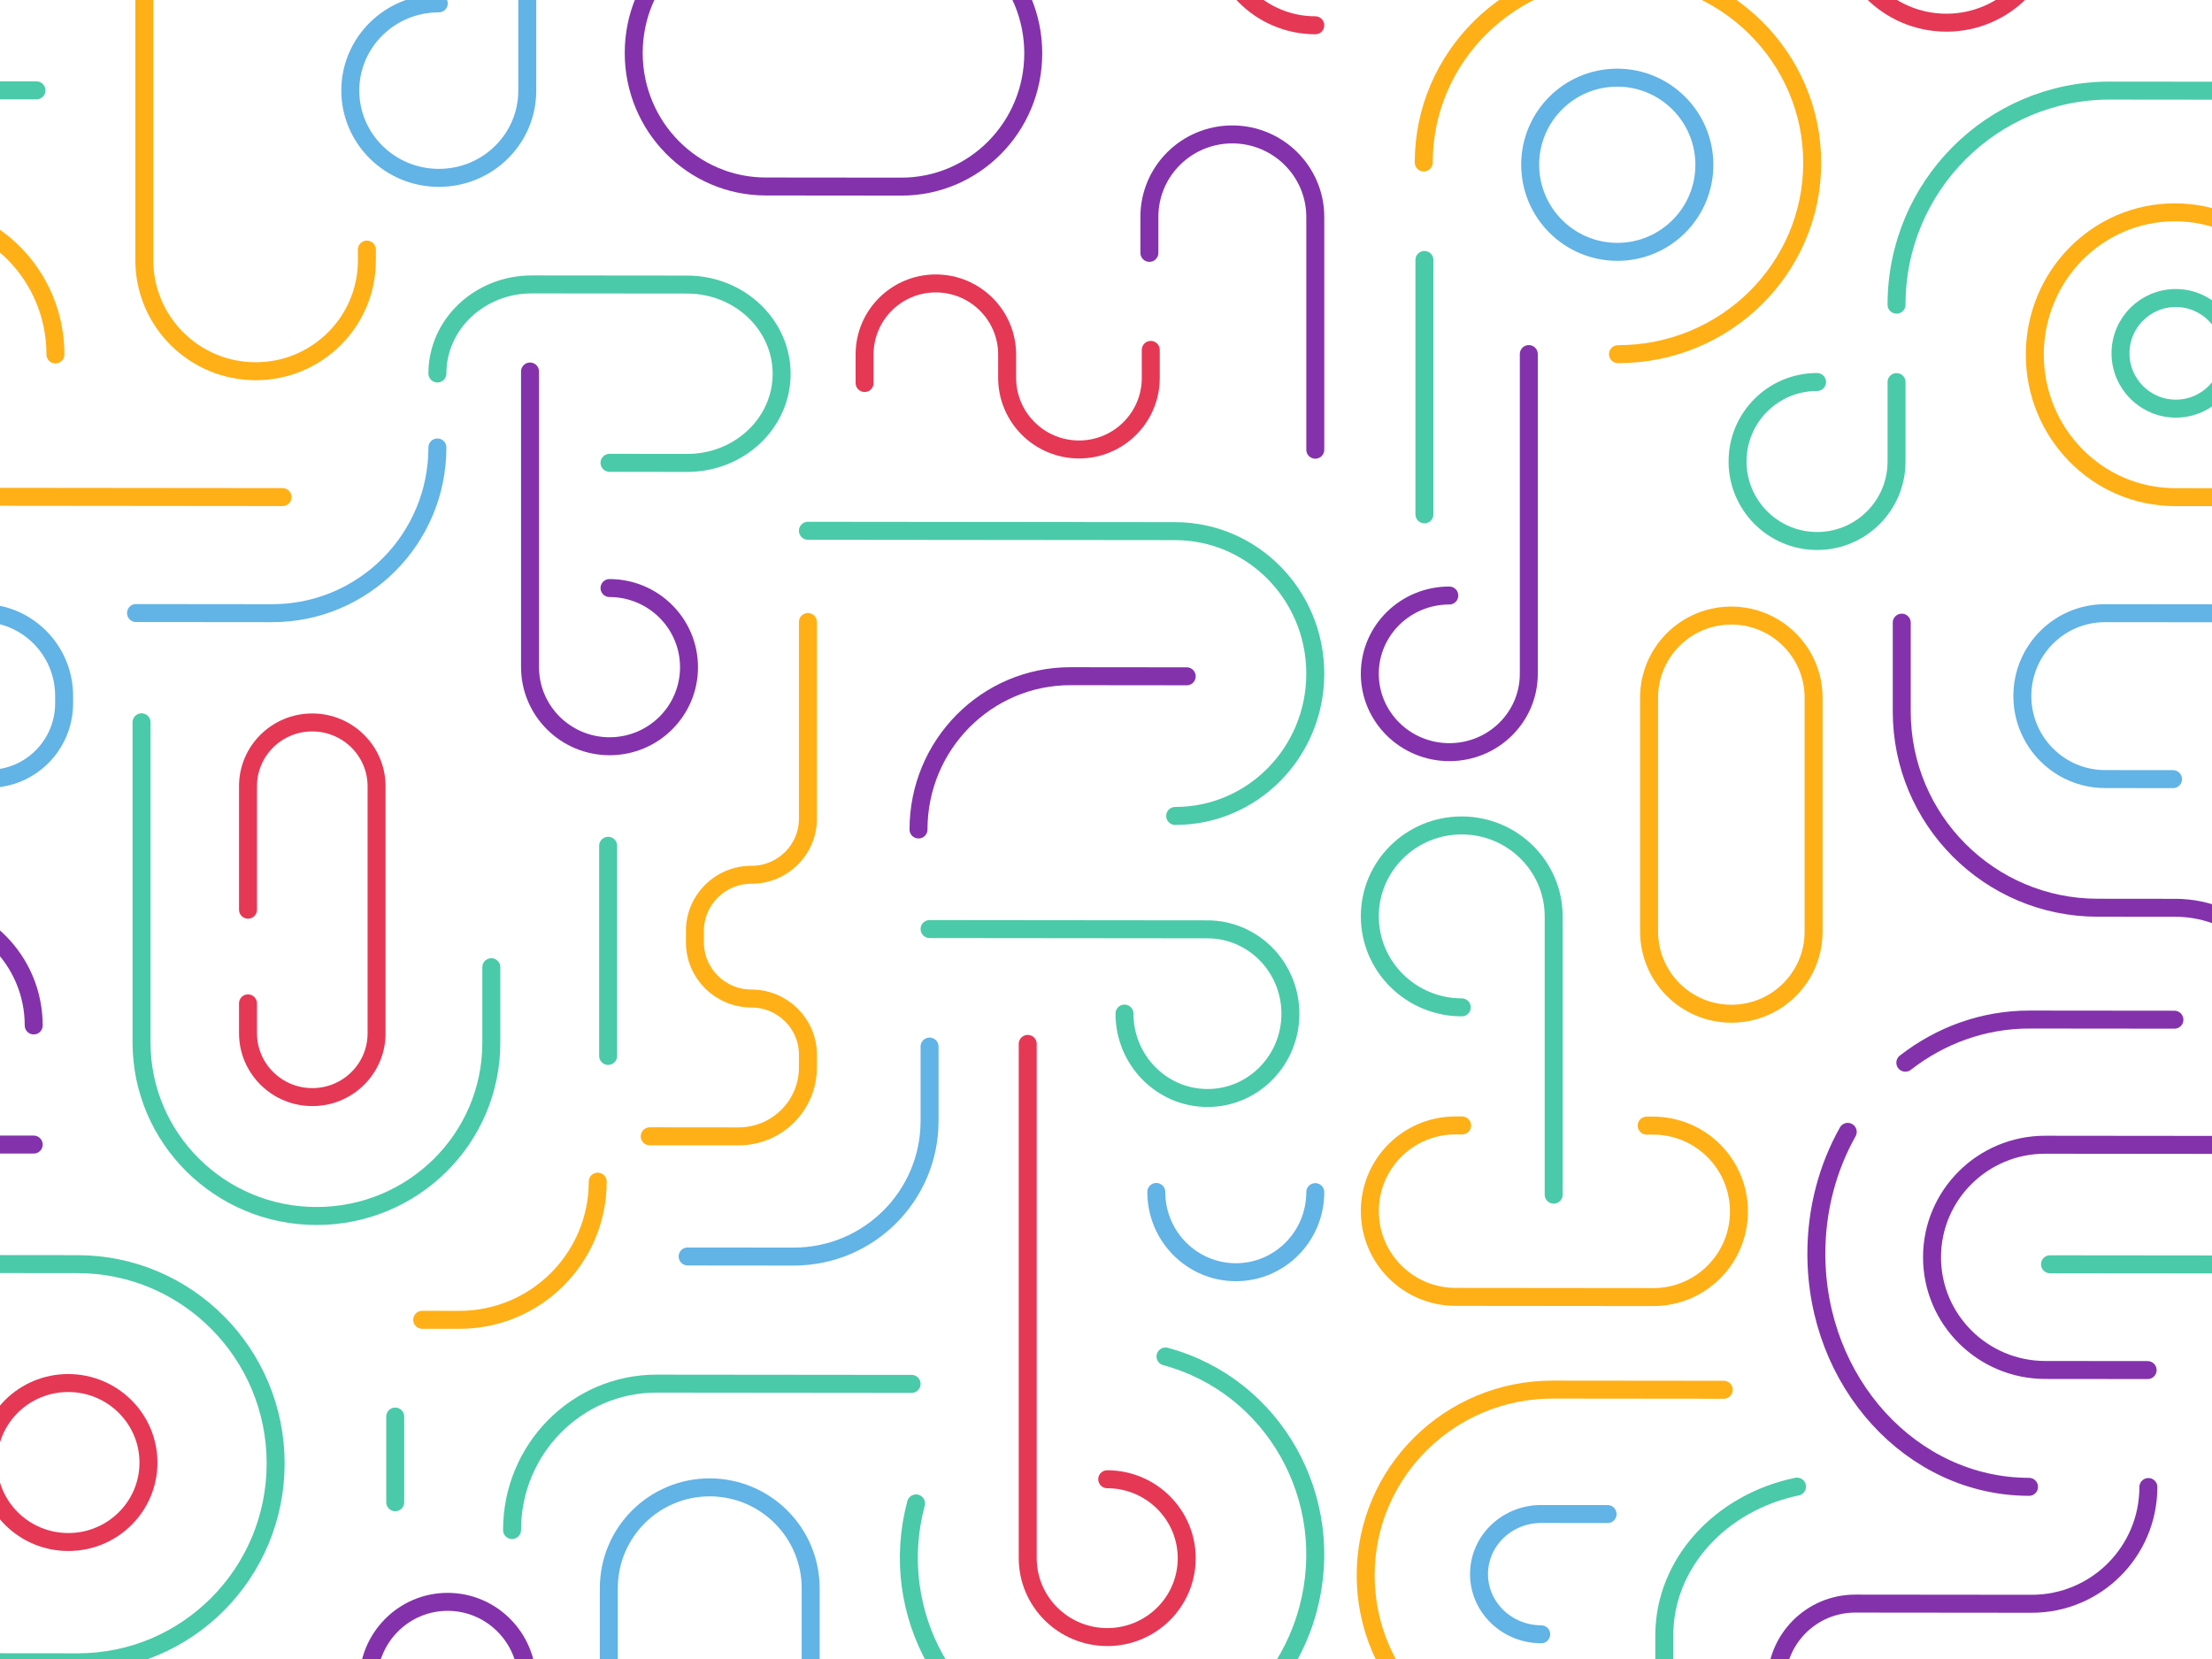<?xml version="1.0" encoding="utf-8"?>
<svg width="1600px" height="1200px" viewBox="0 0 1600 1200" version="1.1" xmlns="http://www.w3.org/2000/svg">
  <title>Taieri</title>
  <desc>Created with Sketch.</desc>
  <g id="Patterns" stroke="none" stroke-width="1" fill="none" fill-rule="evenodd" stroke-linecap="round" stroke-linejoin="round" style="transform-origin: 801px 600px;" transform="matrix(1, 0.001, 0, 1, -648.614, -31.511)">
    <g id="Taieri" stroke-width="13">
      <g transform="translate(0, -106)" id="Shape">
        <path d="M1600,999 C1600,1031.033 1574.257,1057 1542.5,1057 C1510.743,1057 1485,1031.033 1485,999" style="stroke: rgb(98, 179, 230);"/>
        <path d="M1600,155 C1560.232,155 1528,122.541 1528,82.5 C1528,42.459 1560.232,10 1600,10" stroke="#E53855"/>
        <path d="M562,68.906 C562,102.095 588.863,129 622,129 C655.137,129 682,102.095 682,68.906 L682,1" style="stroke: rgb(74, 202, 168);"/>
        <path d="M137.235,1412 C62.547,1412 2,1351.787 2,1277.5 C2,1203.213 62.547,1143 137.235,1143 L261,1143" stroke="#FFB017"/>
        <path d="M128.98,1320 C104.138,1320 84,1300.526 84,1276.5 C84,1252.474 104.138,1233 128.98,1233 L177,1233" style="stroke: rgb(98, 179, 230);"/>
        <path d="M1600,462 L1600,293.681 C1600,260.72 1573.132,234 1540,234 C1506.868,234 1480,260.72 1480,293.681 L1480,319.734" style="stroke: rgb(131, 50, 172);"/>
        <path d="M673,965.536 L493.563,965.536 C448.335,965.536 411.669,1002.007 411.669,1046.996 C411.669,1091.985 448.335,1128.456 493.563,1128.456 L567.622,1128.456 M366.84,1412 L356.143,1412 C324.584,1412 299,1386.382 299,1354.796 C299,1323.198 324.584,1297.58 356.143,1297.58 L483.723,1297.58 C530.353,1297.58 568.155,1259.737 568.155,1213.049 M389.762,588 L389.762,652.285 C389.762,730.589 453.166,794.066 531.38,794.066 L587.787,794.066 C634.848,794.066 673,832.261 673,879.376" style="stroke: rgb(131, 50, 172);"/>
        <circle cx="588" cy="393" r="40" style="stroke: rgb(74, 202, 168);"/>
        <ellipse cx="698" cy="1195.5" rx="58" ry="57.5" stroke="#E53855"/>
        <circle cx="184" cy="257" r="63" style="stroke: rgb(98, 179, 230);"/>
        <path d="M184.5,394 C262.095,394 325,331.992 325,255.5 C325,179.008 262.095,117 184.5,117 C106.905,117 44,179.008 44,255.5" stroke="#FFB017"/>
        <path d="M1311.21,1224.457 C1289.864,1304.272 1336.042,1386.013 1414.346,1407.038 C1492.651,1428.052 1573.444,1380.389 1594.79,1300.575 C1616.136,1220.76 1569.958,1139.023 1491.654,1118" style="stroke: rgb(74, 202, 168);"/>
        <path d="M481.83,1213 C396.873,1213 328,1137.565 328,1044.512 C328,1012.201 336.304,982.013 350.703,956.37 M587,875 L482.203,875 C448.67,875 417.639,886.601 392.358,906.296" style="stroke: rgb(131, 50, 172);"/>
        <path d="M328.5,414 C296.743,414 271,439.743 271,471.5 C271,503.257 296.743,529 328.5,529 C360.257,529 386,503.257 386,471.5 L386,414" style="stroke: rgb(74, 202, 168);"/>
        <path d="M346,77.5 C346,119.75 380.026,154 422,154 C463.974,154 498,119.75 498,77.5 C498,35.25 463.974,1 422,1 L346,1" stroke="#E53855"/>
        <path d="M71.5,866.582 C34.773,866.582 5,837.127 5,800.791 C5,764.455 34.773,735 71.5,735 C108.227,735 138,764.455 138,800.791 L138,1002" style="stroke: rgb(74, 202, 168);"/>
        <path d="M1461.988,870 C1461.988,903.689 1488.86,931 1522,931 C1555.141,931 1582,903.689 1582,870 C1582,836.311 1555.141,809 1522,809 L1321,809" style="stroke: rgb(74, 202, 168);"/>
        <path d="M966,139.791 C930.654,139.791 902,168.043 902,202.895 C902,237.747 930.654,266 966,266 C1001.346,266 1030,237.747 1030,202.895 L1030,0" style="stroke: rgb(98, 179, 230);"/>
        <path d="M914.919,1354 C914.919,1321.967 940.681,1296 972.459,1296 C1004.239,1296 1030,1321.967 1030,1354 C1030,1386.033 1004.239,1412 972.459,1412 L881,1412" style="stroke: rgb(131, 50, 172);"/>
        <path d="M1089.5,562.578 C1121.257,562.578 1147,588.191 1147,619.789 C1147,651.386 1121.257,677 1089.5,677 C1057.743,677 1032,651.386 1032,619.789 L1032,406" style="stroke: rgb(131, 50, 172);"/>
        <path d="M62.5,568.708 C30.744,568.708 5,594.069 5,625.354 C5,656.639 30.744,682 62.5,682 C94.256,682 120,656.639 120,625.354 L120,394" style="stroke: rgb(131, 50, 172);"/>
        <path d="M688.704,394 C688.704,337.115 643.327,291 587.352,291 C531.377,291 486,337.115 486,394 C486,450.885 531.377,497 587.352,497 L853,497" stroke="#FFB017"/>
        <path d="M1498.643,727 C1554.629,727 1600,680.885 1600,624 C1600,567.115 1554.629,521 1498.643,521 L1233,521" style="stroke: rgb(74, 202, 168);"/>
        <path d="M1107,175.5 C1107,122.204 1149.739,79 1202.462,79 L1300.538,79 C1353.265,79 1396,122.204 1396,175.5 L1396,175.5 C1396,228.796 1353.265,272 1300.538,272 L1202.462,272 C1149.739,272 1107,228.796 1107,175.5 L1107,175.5 Z" style="stroke: rgb(131, 50, 172);"/>
        <path d="M266.5,871 C233.639,871 207,844.406 207,811.6 L207,642.4 C207,609.594 233.639,583 266.5,583 L266.5,583 C299.361,583 326,609.594 326,642.4 L326,811.6 C326,844.406 299.361,871 266.5,871 L266.5,871 Z" stroke="#FFB017"/>
        <path d="M828,795.5 L828,706.166 C828,680.669 848.819,660 874.5,660 L874.5,660 C900.181,660 921,680.669 921,706.166 L921,884.834 C921,910.331 900.181,931 874.5,931 L874.5,931 L874.5,931 C848.819,931 828,910.331 828,884.834 L828,863.25" stroke="#E53855"/>
        <path d="M914,317.93 L914,325.719 C914,370.057 877.959,406 833.5,406 L833.5,406 C789.041,406 753,370.057 753,325.719 L753,81.281 C753,36.943 789.041,1 833.5,1 L833.5,1 C877.959,1 914,36.943 914,81.281 L914,83.678" stroke="#FFB017"/>
        <path d="M71.75,952 L66.939,952 C32.731,952 5,979.758 5,1014 L5,1014 C5,1048.242 32.731,1076 66.939,1076 L210.061,1076 C244.269,1076 272,1048.242 272,1014 L272,1014 C272,979.758 244.269,952 210.061,952 L205.25,952" stroke="#FFB017"/>
        <path d="M751,660 L751,891.637 C751,960.873 807.636,1017 877.5,1017 C947.364,1017 1004,960.873 1004,891.637 L1004,836.909" style="stroke: rgb(74, 202, 168);"/>
        <path d="M497,1052 L704.802,1052 C783.888,1052 848,1116.471 848,1196 C848,1275.524 783.888,1340 704.802,1340 L642.288,1340" style="stroke: rgb(74, 202, 168);"/>
        <path d="M586,701 L536.813,701 C503.779,701 477,674.137 477,641 C477,607.863 503.779,581 536.813,581 L635.187,581 C668.221,581 695,607.863 695,641 L695,646.33 C695,676.524 670.6,701 640.5,701" style="stroke: rgb(98, 179, 230);"/>
        <path d="M1089.5,472 L1145.681,472 C1183.41,472 1214,443.122 1214,407.5 C1214,371.878 1183.41,343 1145.681,343 L1033.319,343 C995.587,343 965,371.878 965,407.5" style="stroke: rgb(74, 202, 168);"/>
        <path d="M675,203 L540.319,203 C455.091,203 386,272.396 386,358" style="stroke: rgb(74, 202, 168);"/>
        <path d="M1449.5,1206.84 C1481.257,1206.84 1507,1232.4 1507,1263.92 C1507,1295.44 1481.257,1321 1449.5,1321 C1417.743,1321 1392,1295.44 1392,1263.92 L1392,892" stroke="#E53855"/>
        <path d="M1019,1244 C1019,1185.459 1065.847,1138 1123.635,1138 L1308,1138" style="stroke: rgb(74, 202, 168);"/>
        <path d="M747,581 L845.373,581 C911.441,581 965,527.274 965,461" style="stroke: rgb(98, 179, 230);"/>
        <path d="M1321,894 L1321,947.755 C1321,1002.014 1276.998,1046 1222.712,1046 L1146,1046" style="stroke: rgb(98, 179, 230);"/>
        <path d="M1507,626 L1422.993,626 C1362.242,626 1313,675.697 1313,737" style="stroke: rgb(131, 50, 172);"/>
        <path d="M218,1412 L218,1320.882 C218,1268.418 258.975,1224.47 314,1213" style="stroke: rgb(74, 202, 168);"/>
        <path d="M44.5,326 C44.5,335.313 44.5,452.548 44.5,510" style="stroke: rgb(74, 202, 168);"/>
        <path d="M1088.5,749 C1088.5,756.693 1088.5,853.539 1088.5,901" style="stroke: rgb(74, 202, 168);"/>
        <path d="M934.5,1162 C934.5,1165.138 934.5,1204.637 934.5,1224" style="stroke: rgb(74, 202, 168);"/>
        <path d="M1233,587 L1233,729.331 C1233,751.726 1214.705,769.866 1192.135,769.866 C1169.566,769.866 1151.27,788.021 1151.27,810.417 L1151.27,818.828 C1151.27,841.223 1169.566,859.379 1192.135,859.379 C1214.705,859.379 1233,877.534 1233,899.931 L1233,909.242 C1233,936.781 1210.503,959.105 1182.751,959.105 L1156.719,959.105 L1118.579,959.105 M954,1092 L980.776,1092 C1036.107,1092 1080.961,1047.201 1080.961,991.938" stroke="#FFB017"/>
        <path d="M1481,389.921 L1481,410.203 C1481,438.81 1457.737,462 1429.057,462 L1429.057,462 C1400.366,462 1377.103,438.81 1377.103,410.203 L1377.103,393.403 C1377.103,365.014 1354.02,342 1325.557,342 L1325.557,342 C1297.083,342 1274,365.014 1274,393.403 L1274,414.079" stroke="#E53855"/>
        <path d="M1089,1285.967 C1089,1245.672 1121.683,1213 1162,1213 L1162,1213 C1202.313,1213 1235,1245.672 1235,1285.967 L1235,1339.033 C1235,1379.328 1202.313,1412 1162,1412 L1162,1412 C1121.683,1412 1089,1379.328 1089,1339.033 L1089,1285.967 Z" style="stroke: rgb(98, 179, 230);"/>
      </g>
    </g>
  </g>
  <g id="g-1" stroke="none" stroke-width="1" fill="none" fill-rule="evenodd" stroke-linecap="round" stroke-linejoin="round" style="" transform="matrix(1, 0.001, 0, 1, 985.822, -32.012)">
    <g id="g-2" stroke-width="13">
      <g transform="translate(0, -106)" id="g-3">
        <path d="M1600,999 C1600,1031.033 1574.257,1057 1542.5,1057 C1510.743,1057 1485,1031.033 1485,999" style="stroke: rgb(98, 179, 230);"/>
        <path d="M1600,155 C1560.232,155 1528,122.541 1528,82.5 C1528,42.459 1560.232,10 1600,10" stroke="#E53855"/>
        <path d="M562,68.906 C562,102.095 588.863,129 622,129 C655.137,129 682,102.095 682,68.906 L682,1" style="stroke: rgb(74, 202, 168);"/>
        <path d="M137.235,1412 C62.547,1412 2,1351.787 2,1277.5 C2,1203.213 62.547,1143 137.235,1143 L261,1143" stroke="#FFB017"/>
        <path d="M128.98,1320 C104.138,1320 84,1300.526 84,1276.5 C84,1252.474 104.138,1233 128.98,1233 L177,1233" style="stroke: rgb(98, 179, 230);"/>
        <path d="M1600,462 L1600,293.681 C1600,260.72 1573.132,234 1540,234 C1506.868,234 1480,260.72 1480,293.681 L1480,319.734" style="stroke: rgb(131, 50, 172);"/>
        <path d="M673,965.536 L493.563,965.536 C448.335,965.536 411.669,1002.007 411.669,1046.996 C411.669,1091.985 448.335,1128.456 493.563,1128.456 L567.622,1128.456 M366.84,1412 L356.143,1412 C324.584,1412 299,1386.382 299,1354.796 C299,1323.198 324.584,1297.58 356.143,1297.58 L483.723,1297.58 C530.353,1297.58 568.155,1259.737 568.155,1213.049 M389.762,588 L389.762,652.285 C389.762,730.589 453.166,794.066 531.38,794.066 L587.787,794.066 C634.848,794.066 673,832.261 673,879.376" style="stroke: rgb(131, 50, 172);"/>
        <circle cx="588" cy="393" r="40" style="stroke: rgb(74, 202, 168);"/>
        <ellipse cx="698" cy="1195.5" rx="58" ry="57.5" stroke="#E53855"/>
        <circle cx="184" cy="257" r="63" style="stroke: rgb(98, 179, 230);"/>
        <path d="M184.5,394 C262.095,394 325,331.992 325,255.5 C325,179.008 262.095,117 184.5,117 C106.905,117 44,179.008 44,255.5" stroke="#FFB017"/>
        <path d="M1311.21,1224.457 C1289.864,1304.272 1336.042,1386.013 1414.346,1407.038 C1492.651,1428.052 1573.444,1380.389 1594.79,1300.575 C1616.136,1220.76 1569.958,1139.023 1491.654,1118" style="stroke: rgb(74, 202, 168);"/>
        <path d="M481.83,1213 C396.873,1213 328,1137.565 328,1044.512 C328,1012.201 336.304,982.013 350.703,956.37 M587,875 L482.203,875 C448.67,875 417.639,886.601 392.358,906.296" style="stroke: rgb(131, 50, 172);"/>
        <path d="M328.5,414 C296.743,414 271,439.743 271,471.5 C271,503.257 296.743,529 328.5,529 C360.257,529 386,503.257 386,471.5 L386,414" style="stroke: rgb(74, 202, 168);"/>
        <path d="M346,77.5 C346,119.75 380.026,154 422,154 C463.974,154 498,119.75 498,77.5 C498,35.25 463.974,1 422,1 L346,1" stroke="#E53855"/>
        <path d="M71.5,866.582 C34.773,866.582 5,837.127 5,800.791 C5,764.455 34.773,735 71.5,735 C108.227,735 138,764.455 138,800.791 L138,1002" style="stroke: rgb(74, 202, 168);"/>
        <path d="M1461.988,870 C1461.988,903.689 1488.86,931 1522,931 C1555.141,931 1582,903.689 1582,870 C1582,836.311 1555.141,809 1522,809 L1321,809" style="stroke: rgb(74, 202, 168);"/>
        <path d="M966,139.791 C930.654,139.791 902,168.043 902,202.895 C902,237.747 930.654,266 966,266 C1001.346,266 1030,237.747 1030,202.895 L1030,0" style="stroke: rgb(98, 179, 230);"/>
        <path d="M914.919,1354 C914.919,1321.967 940.681,1296 972.459,1296 C1004.239,1296 1030,1321.967 1030,1354 C1030,1386.033 1004.239,1412 972.459,1412 L881,1412" style="stroke: rgb(131, 50, 172);"/>
        <path d="M1089.5,562.578 C1121.257,562.578 1147,588.191 1147,619.789 C1147,651.386 1121.257,677 1089.5,677 C1057.743,677 1032,651.386 1032,619.789 L1032,406" style="stroke: rgb(131, 50, 172);"/>
        <path d="M62.5,568.708 C30.744,568.708 5,594.069 5,625.354 C5,656.639 30.744,682 62.5,682 C94.256,682 120,656.639 120,625.354 L120,394" style="stroke: rgb(131, 50, 172);"/>
        <path d="M688.704,394 C688.704,337.115 643.327,291 587.352,291 C531.377,291 486,337.115 486,394 C486,450.885 531.377,497 587.352,497 L853,497" stroke="#FFB017"/>
        <path d="M1498.643,727 C1554.629,727 1600,680.885 1600,624 C1600,567.115 1554.629,521 1498.643,521 L1233,521" style="stroke: rgb(74, 202, 168);"/>
        <path d="M1107,175.5 C1107,122.204 1149.739,79 1202.462,79 L1300.538,79 C1353.265,79 1396,122.204 1396,175.5 L1396,175.5 C1396,228.796 1353.265,272 1300.538,272 L1202.462,272 C1149.739,272 1107,228.796 1107,175.5 L1107,175.5 Z" style="stroke: rgb(131, 50, 172);"/>
        <path d="M266.5,871 C233.639,871 207,844.406 207,811.6 L207,642.4 C207,609.594 233.639,583 266.5,583 L266.5,583 C299.361,583 326,609.594 326,642.4 L326,811.6 C326,844.406 299.361,871 266.5,871 L266.5,871 Z" stroke="#FFB017"/>
        <path d="M828,795.5 L828,706.166 C828,680.669 848.819,660 874.5,660 L874.5,660 C900.181,660 921,680.669 921,706.166 L921,884.834 C921,910.331 900.181,931 874.5,931 L874.5,931 L874.5,931 C848.819,931 828,910.331 828,884.834 L828,863.25" stroke="#E53855"/>
        <path d="M914,317.93 L914,325.719 C914,370.057 877.959,406 833.5,406 L833.5,406 C789.041,406 753,370.057 753,325.719 L753,81.281 C753,36.943 789.041,1 833.5,1 L833.5,1 C877.959,1 914,36.943 914,81.281 L914,83.678" stroke="#FFB017"/>
        <path d="M71.75,952 L66.939,952 C32.731,952 5,979.758 5,1014 L5,1014 C5,1048.242 32.731,1076 66.939,1076 L210.061,1076 C244.269,1076 272,1048.242 272,1014 L272,1014 C272,979.758 244.269,952 210.061,952 L205.25,952" stroke="#FFB017"/>
        <path d="M751,660 L751,891.637 C751,960.873 807.636,1017 877.5,1017 C947.364,1017 1004,960.873 1004,891.637 L1004,836.909" style="stroke: rgb(74, 202, 168);"/>
        <path d="M497,1052 L704.802,1052 C783.888,1052 848,1116.471 848,1196 C848,1275.524 783.888,1340 704.802,1340 L642.288,1340" style="stroke: rgb(74, 202, 168);"/>
        <path d="M586,701 L536.813,701 C503.779,701 477,674.137 477,641 C477,607.863 503.779,581 536.813,581 L635.187,581 C668.221,581 695,607.863 695,641 L695,646.33 C695,676.524 670.6,701 640.5,701" style="stroke: rgb(98, 179, 230);"/>
        <path d="M1089.5,472 L1145.681,472 C1183.41,472 1214,443.122 1214,407.5 C1214,371.878 1183.41,343 1145.681,343 L1033.319,343 C995.587,343 965,371.878 965,407.5" style="stroke: rgb(74, 202, 168);"/>
        <path d="M675,203 L540.319,203 C455.091,203 386,272.396 386,358" style="stroke: rgb(74, 202, 168);"/>
        <path d="M1449.5,1206.84 C1481.257,1206.84 1507,1232.4 1507,1263.92 C1507,1295.44 1481.257,1321 1449.5,1321 C1417.743,1321 1392,1295.44 1392,1263.92 L1392,892" stroke="#E53855"/>
        <path d="M1019,1244 C1019,1185.459 1065.847,1138 1123.635,1138 L1308,1138" style="stroke: rgb(74, 202, 168);"/>
        <path d="M747,581 L845.373,581 C911.441,581 965,527.274 965,461" style="stroke: rgb(98, 179, 230);"/>
        <path d="M1321,894 L1321,947.755 C1321,1002.014 1276.998,1046 1222.712,1046 L1146,1046" style="stroke: rgb(98, 179, 230);"/>
        <path d="M1507,626 L1422.993,626 C1362.242,626 1313,675.697 1313,737" style="stroke: rgb(131, 50, 172);"/>
        <path d="M218,1412 L218,1320.882 C218,1268.418 258.975,1224.47 314,1213" style="stroke: rgb(74, 202, 168);"/>
        <path d="M44.5,326 C44.5,335.313 44.5,452.548 44.5,510" style="stroke: rgb(74, 202, 168);"/>
        <path d="M1088.5,749 C1088.5,756.693 1088.5,853.539 1088.5,901" style="stroke: rgb(74, 202, 168);"/>
        <path d="M934.5,1162 C934.5,1165.138 934.5,1204.637 934.5,1224" style="stroke: rgb(74, 202, 168);"/>
        <path d="M1233,587 L1233,729.331 C1233,751.726 1214.705,769.866 1192.135,769.866 C1169.566,769.866 1151.27,788.021 1151.27,810.417 L1151.27,818.828 C1151.27,841.223 1169.566,859.379 1192.135,859.379 C1214.705,859.379 1233,877.534 1233,899.931 L1233,909.242 C1233,936.781 1210.503,959.105 1182.751,959.105 L1156.719,959.105 L1118.579,959.105 M954,1092 L980.776,1092 C1036.107,1092 1080.961,1047.201 1080.961,991.938" stroke="#FFB017"/>
        <path d="M1481,389.921 L1481,410.203 C1481,438.81 1457.737,462 1429.057,462 L1429.057,462 C1400.366,462 1377.103,438.81 1377.103,410.203 L1377.103,393.403 C1377.103,365.014 1354.02,342 1325.557,342 L1325.557,342 C1297.083,342 1274,365.014 1274,393.403 L1274,414.079" stroke="#E53855"/>
        <path d="M1089,1285.967 C1089,1245.672 1121.683,1213 1162,1213 L1162,1213 C1202.313,1213 1235,1245.672 1235,1285.967 L1235,1339.033 C1235,1379.328 1202.313,1412 1162,1412 L1162,1412 C1121.683,1412 1089,1379.328 1089,1339.033 L1089,1285.967 Z" style="stroke: rgb(98, 179, 230);"/>
      </g>
    </g>
  </g>
</svg>